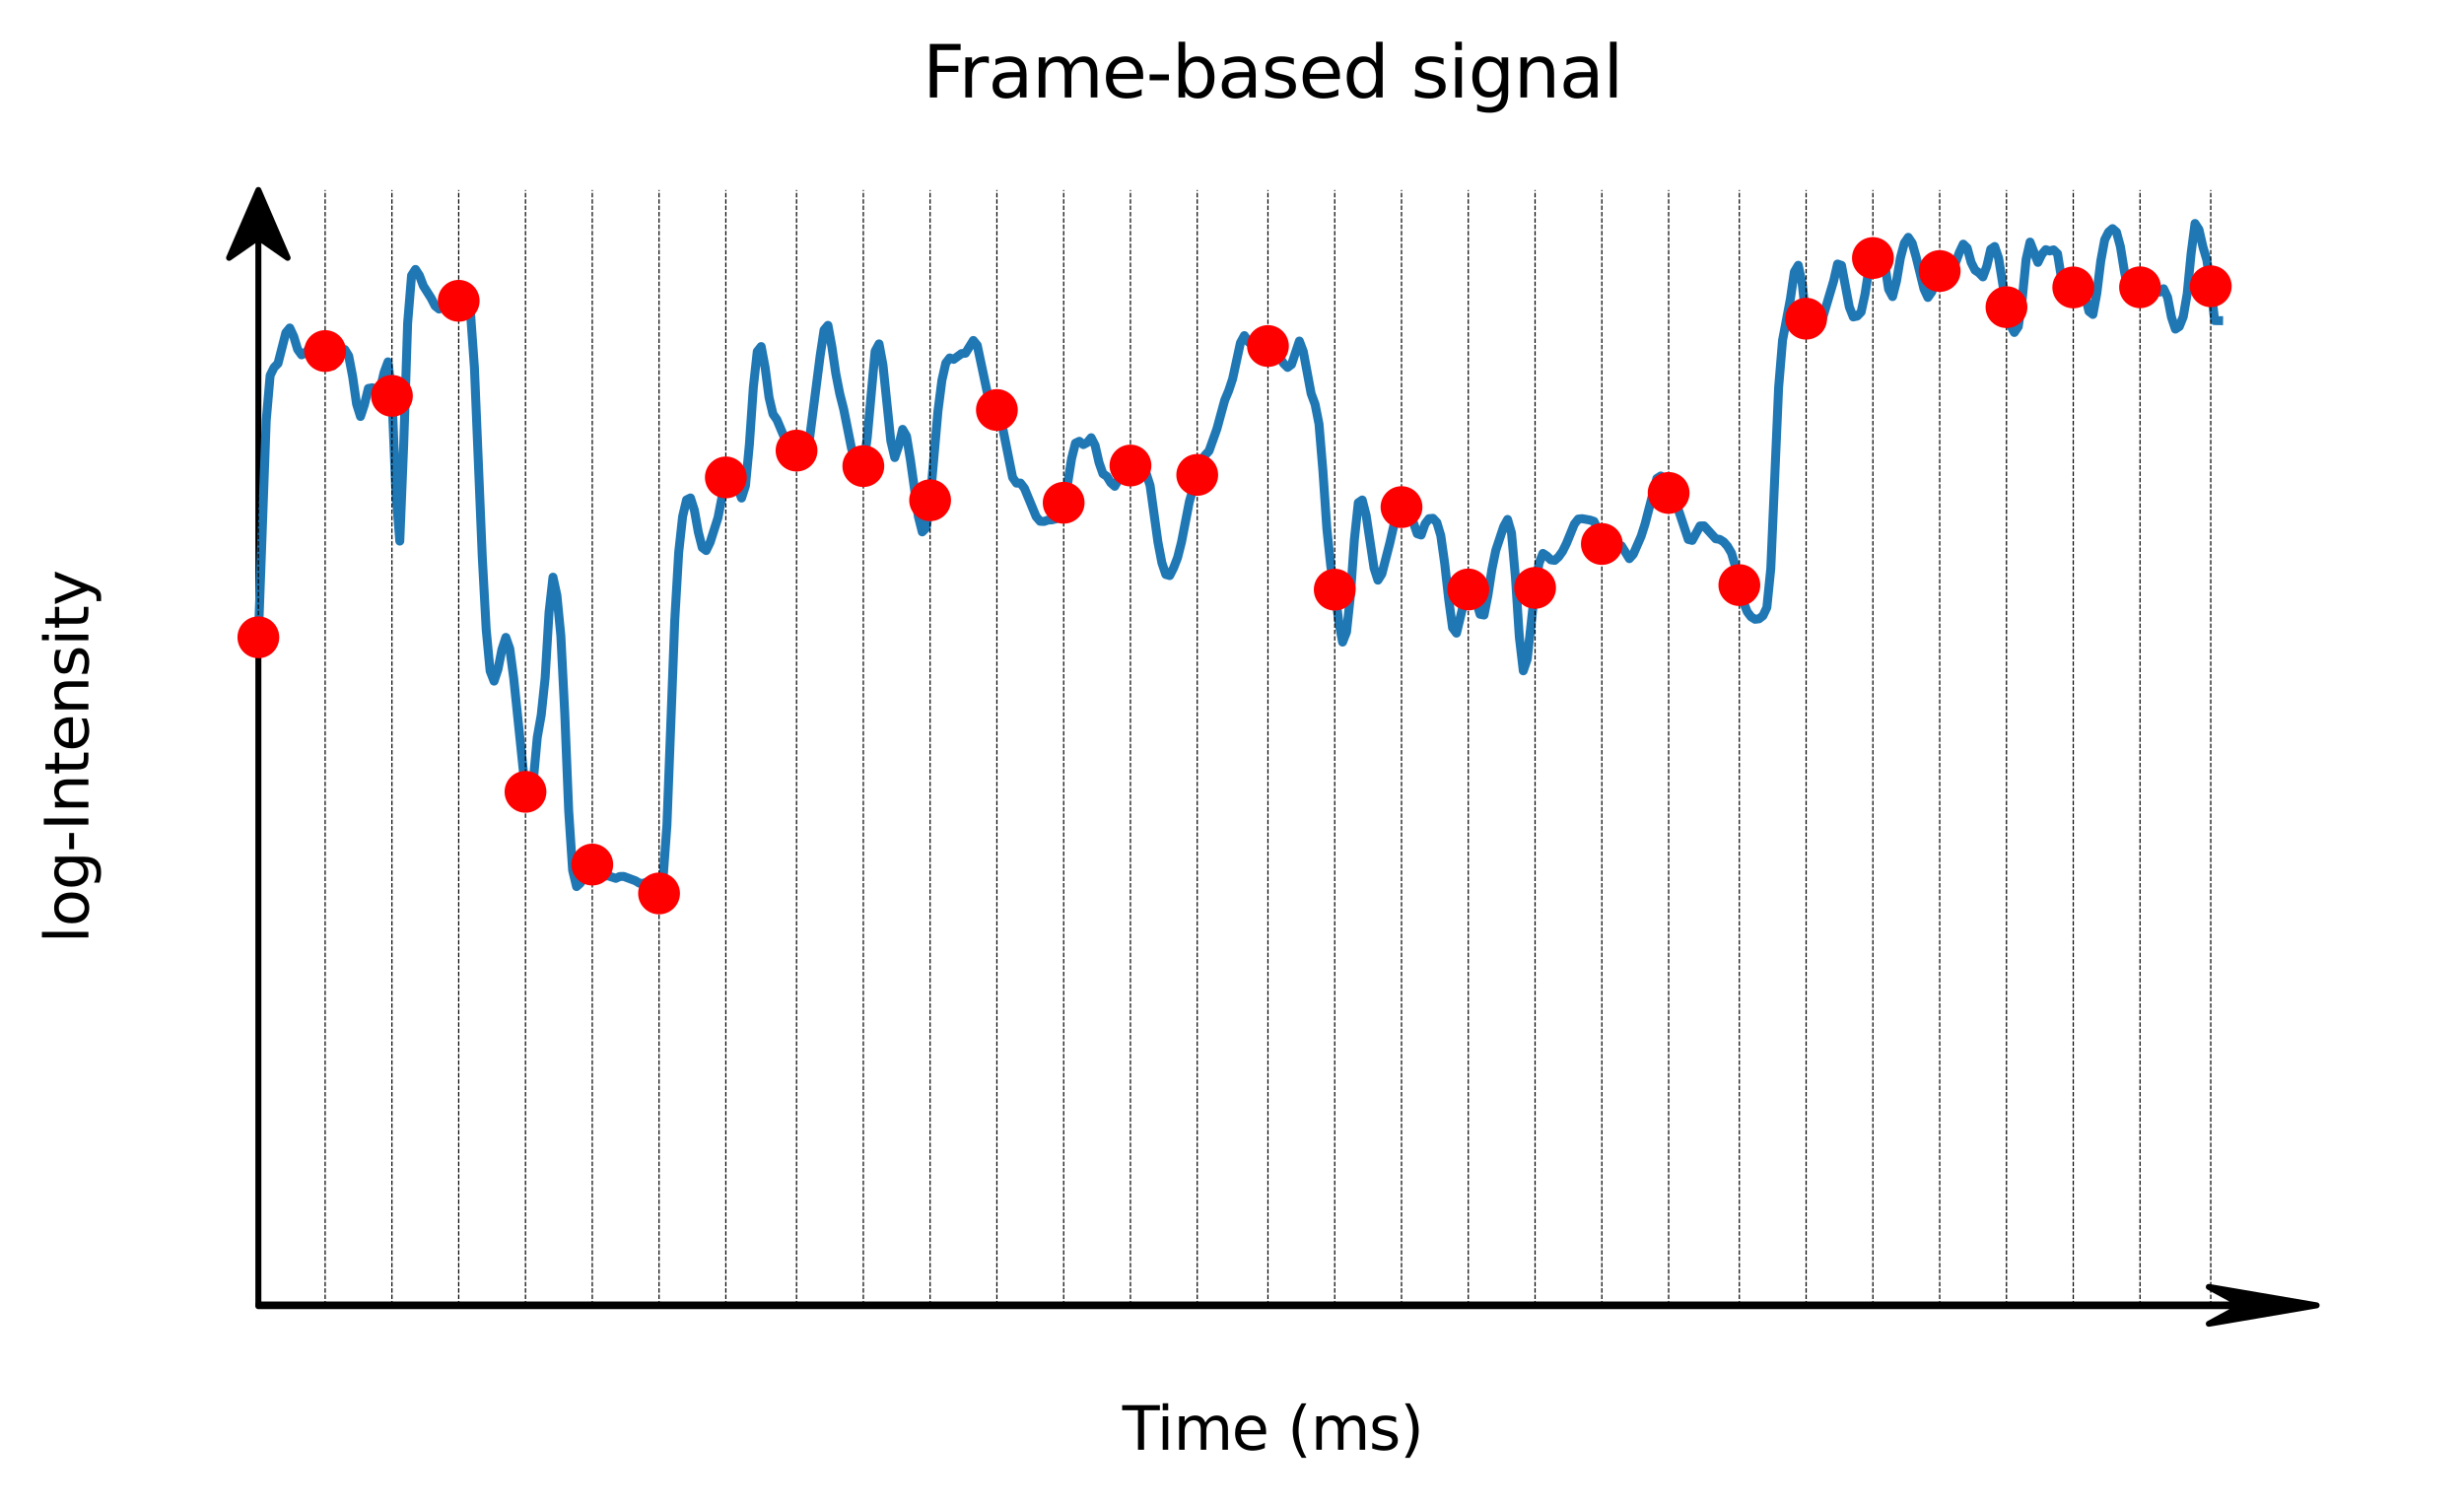 <?xml version="1.0" encoding="utf-8" standalone="no"?>
<!DOCTYPE svg PUBLIC "-//W3C//DTD SVG 1.1//EN"
  "http://www.w3.org/Graphics/SVG/1.1/DTD/svg11.dtd">
<svg xmlns:xlink="http://www.w3.org/1999/xlink" width="412.523pt" height="251.996pt" viewBox="0 0 412.523 251.996" xmlns="http://www.w3.org/2000/svg" version="1.1">
 <defs>
  <style type="text/css">*{stroke-linejoin: round; stroke-linecap: butt}</style>
 </defs>
 <g id="figure_1">
  <g id="patch_1">
   <path d="M 0 251.996 
L 412.523 251.996 
L 412.523 0 
L 0 0 
L 0 251.996 
z
" style="fill: none"/>
  </g>
  <g id="axes_1">
   <g id="patch_2">
    <path d="M 20.878 231.118 
L 405.323 231.118 
L 405.323 22.318 
L 20.878 22.318 
L 20.878 231.118 
z
" style="fill: none"/>
   </g>
   <g id="patch_3">
    <path d="M 387.848 218.543 
L 369.798 221.627 
L 375.213 218.681 
L 43.255 218.681 
L 43.255 218.404 
L 375.213 218.404 
L 369.798 215.458 
z
" style="stroke: #000000; stroke-linejoin: miter"/>
   </g>
   <g id="patch_4">
    <path d="M 43.255 31.809 
L 48.156 43.167 
L 43.255 39.76 
L 43.255 218.543 
L 43.254 218.543 
L 43.254 39.76 
L 38.353 43.167 
z
" style="stroke: #000000; stroke-linejoin: miter"/>
   </g>
   <g id="matplotlib.axis_1">
    <g id="text_1">
     <!-- Time (ms) -->
     <g transform="translate(187.901 242.717) scale(0.1 -0.1)">
      <defs>
       <path id="DejaVuSans-54" d="M -19 4666 
L 3928 4666 
L 3928 4134 
L 2272 4134 
L 2272 0 
L 1638 0 
L 1638 4134 
L -19 4134 
L -19 4666 
z
" transform="scale(0.016)"/>
       <path id="DejaVuSans-69" d="M 603 3500 
L 1178 3500 
L 1178 0 
L 603 0 
L 603 3500 
z
M 603 4863 
L 1178 4863 
L 1178 4134 
L 603 4134 
L 603 4863 
z
" transform="scale(0.016)"/>
       <path id="DejaVuSans-6d" d="M 3328 2828 
Q 3544 3216 3844 3400 
Q 4144 3584 4550 3584 
Q 5097 3584 5394 3201 
Q 5691 2819 5691 2113 
L 5691 0 
L 5113 0 
L 5113 2094 
Q 5113 2597 4934 2840 
Q 4756 3084 4391 3084 
Q 3944 3084 3684 2787 
Q 3425 2491 3425 1978 
L 3425 0 
L 2847 0 
L 2847 2094 
Q 2847 2600 2669 2842 
Q 2491 3084 2119 3084 
Q 1678 3084 1418 2786 
Q 1159 2488 1159 1978 
L 1159 0 
L 581 0 
L 581 3500 
L 1159 3500 
L 1159 2956 
Q 1356 3278 1631 3431 
Q 1906 3584 2284 3584 
Q 2666 3584 2933 3390 
Q 3200 3197 3328 2828 
z
" transform="scale(0.016)"/>
       <path id="DejaVuSans-65" d="M 3597 1894 
L 3597 1613 
L 953 1613 
Q 991 1019 1311 708 
Q 1631 397 2203 397 
Q 2534 397 2845 478 
Q 3156 559 3463 722 
L 3463 178 
Q 3153 47 2828 -22 
Q 2503 -91 2169 -91 
Q 1331 -91 842 396 
Q 353 884 353 1716 
Q 353 2575 817 3079 
Q 1281 3584 2069 3584 
Q 2775 3584 3186 3129 
Q 3597 2675 3597 1894 
z
M 3022 2063 
Q 3016 2534 2758 2815 
Q 2500 3097 2075 3097 
Q 1594 3097 1305 2825 
Q 1016 2553 972 2059 
L 3022 2063 
z
" transform="scale(0.016)"/>
       <path id="DejaVuSans-20" transform="scale(0.016)"/>
       <path id="DejaVuSans-28" d="M 1984 4856 
Q 1566 4138 1362 3434 
Q 1159 2731 1159 2009 
Q 1159 1288 1364 580 
Q 1569 -128 1984 -844 
L 1484 -844 
Q 1016 -109 783 600 
Q 550 1309 550 2009 
Q 550 2706 781 3412 
Q 1013 4119 1484 4856 
L 1984 4856 
z
" transform="scale(0.016)"/>
       <path id="DejaVuSans-73" d="M 2834 3397 
L 2834 2853 
Q 2591 2978 2328 3040 
Q 2066 3103 1784 3103 
Q 1356 3103 1142 2972 
Q 928 2841 928 2578 
Q 928 2378 1081 2264 
Q 1234 2150 1697 2047 
L 1894 2003 
Q 2506 1872 2764 1633 
Q 3022 1394 3022 966 
Q 3022 478 2636 193 
Q 2250 -91 1575 -91 
Q 1294 -91 989 -36 
Q 684 19 347 128 
L 347 722 
Q 666 556 975 473 
Q 1284 391 1588 391 
Q 1994 391 2212 530 
Q 2431 669 2431 922 
Q 2431 1156 2273 1281 
Q 2116 1406 1581 1522 
L 1381 1569 
Q 847 1681 609 1914 
Q 372 2147 372 2553 
Q 372 3047 722 3315 
Q 1072 3584 1716 3584 
Q 2034 3584 2315 3537 
Q 2597 3491 2834 3397 
z
" transform="scale(0.016)"/>
       <path id="DejaVuSans-29" d="M 513 4856 
L 1013 4856 
Q 1481 4119 1714 3412 
Q 1947 2706 1947 2009 
Q 1947 1309 1714 600 
Q 1481 -109 1013 -844 
L 513 -844 
Q 928 -128 1133 580 
Q 1338 1288 1338 2009 
Q 1338 2731 1133 3434 
Q 928 4138 513 4856 
z
" transform="scale(0.016)"/>
      </defs>
      <use xlink:href="#DejaVuSans-54"/>
      <use xlink:href="#DejaVuSans-69" x="57.959"/>
      <use xlink:href="#DejaVuSans-6d" x="85.742"/>
      <use xlink:href="#DejaVuSans-65" x="183.154"/>
      <use xlink:href="#DejaVuSans-20" x="244.678"/>
      <use xlink:href="#DejaVuSans-28" x="276.465"/>
      <use xlink:href="#DejaVuSans-6d" x="315.479"/>
      <use xlink:href="#DejaVuSans-73" x="412.891"/>
      <use xlink:href="#DejaVuSans-29" x="464.99"/>
     </g>
    </g>
   </g>
   <g id="matplotlib.axis_2">
    <g id="text_2">
     <!-- log-Intensity -->
     <g transform="translate(14.798 157.907) rotate(-90) scale(0.1 -0.1)">
      <defs>
       <path id="DejaVuSans-6c" d="M 603 4863 
L 1178 4863 
L 1178 0 
L 603 0 
L 603 4863 
z
" transform="scale(0.016)"/>
       <path id="DejaVuSans-6f" d="M 1959 3097 
Q 1497 3097 1228 2736 
Q 959 2375 959 1747 
Q 959 1119 1226 758 
Q 1494 397 1959 397 
Q 2419 397 2687 759 
Q 2956 1122 2956 1747 
Q 2956 2369 2687 2733 
Q 2419 3097 1959 3097 
z
M 1959 3584 
Q 2709 3584 3137 3096 
Q 3566 2609 3566 1747 
Q 3566 888 3137 398 
Q 2709 -91 1959 -91 
Q 1206 -91 779 398 
Q 353 888 353 1747 
Q 353 2609 779 3096 
Q 1206 3584 1959 3584 
z
" transform="scale(0.016)"/>
       <path id="DejaVuSans-67" d="M 2906 1791 
Q 2906 2416 2648 2759 
Q 2391 3103 1925 3103 
Q 1463 3103 1205 2759 
Q 947 2416 947 1791 
Q 947 1169 1205 825 
Q 1463 481 1925 481 
Q 2391 481 2648 825 
Q 2906 1169 2906 1791 
z
M 3481 434 
Q 3481 -459 3084 -895 
Q 2688 -1331 1869 -1331 
Q 1566 -1331 1297 -1286 
Q 1028 -1241 775 -1147 
L 775 -588 
Q 1028 -725 1275 -790 
Q 1522 -856 1778 -856 
Q 2344 -856 2625 -561 
Q 2906 -266 2906 331 
L 2906 616 
Q 2728 306 2450 153 
Q 2172 0 1784 0 
Q 1141 0 747 490 
Q 353 981 353 1791 
Q 353 2603 747 3093 
Q 1141 3584 1784 3584 
Q 2172 3584 2450 3431 
Q 2728 3278 2906 2969 
L 2906 3500 
L 3481 3500 
L 3481 434 
z
" transform="scale(0.016)"/>
       <path id="DejaVuSans-2d" d="M 313 2009 
L 1997 2009 
L 1997 1497 
L 313 1497 
L 313 2009 
z
" transform="scale(0.016)"/>
       <path id="DejaVuSans-49" d="M 628 4666 
L 1259 4666 
L 1259 0 
L 628 0 
L 628 4666 
z
" transform="scale(0.016)"/>
       <path id="DejaVuSans-6e" d="M 3513 2113 
L 3513 0 
L 2938 0 
L 2938 2094 
Q 2938 2591 2744 2837 
Q 2550 3084 2163 3084 
Q 1697 3084 1428 2787 
Q 1159 2491 1159 1978 
L 1159 0 
L 581 0 
L 581 3500 
L 1159 3500 
L 1159 2956 
Q 1366 3272 1645 3428 
Q 1925 3584 2291 3584 
Q 2894 3584 3203 3211 
Q 3513 2838 3513 2113 
z
" transform="scale(0.016)"/>
       <path id="DejaVuSans-74" d="M 1172 4494 
L 1172 3500 
L 2356 3500 
L 2356 3053 
L 1172 3053 
L 1172 1153 
Q 1172 725 1289 603 
Q 1406 481 1766 481 
L 2356 481 
L 2356 0 
L 1766 0 
Q 1100 0 847 248 
Q 594 497 594 1153 
L 594 3053 
L 172 3053 
L 172 3500 
L 594 3500 
L 594 4494 
L 1172 4494 
z
" transform="scale(0.016)"/>
       <path id="DejaVuSans-79" d="M 2059 -325 
Q 1816 -950 1584 -1140 
Q 1353 -1331 966 -1331 
L 506 -1331 
L 506 -850 
L 844 -850 
Q 1081 -850 1212 -737 
Q 1344 -625 1503 -206 
L 1606 56 
L 191 3500 
L 800 3500 
L 1894 763 
L 2988 3500 
L 3597 3500 
L 2059 -325 
z
" transform="scale(0.016)"/>
      </defs>
      <use xlink:href="#DejaVuSans-6c"/>
      <use xlink:href="#DejaVuSans-6f" x="27.783"/>
      <use xlink:href="#DejaVuSans-67" x="88.965"/>
      <use xlink:href="#DejaVuSans-2d" x="152.441"/>
      <use xlink:href="#DejaVuSans-49" x="188.525"/>
      <use xlink:href="#DejaVuSans-6e" x="218.018"/>
      <use xlink:href="#DejaVuSans-74" x="281.396"/>
      <use xlink:href="#DejaVuSans-65" x="320.605"/>
      <use xlink:href="#DejaVuSans-6e" x="382.129"/>
      <use xlink:href="#DejaVuSans-73" x="445.508"/>
      <use xlink:href="#DejaVuSans-69" x="497.607"/>
      <use xlink:href="#DejaVuSans-74" x="525.391"/>
      <use xlink:href="#DejaVuSans-79" x="564.6"/>
     </g>
    </g>
   </g>
   <g id="line2d_1">
    <path d="M 43.255 106.7 
L 44.57 70.41 
L 45.228 62.848 
L 45.885 61.521 
L 46.543 60.851 
L 47.858 55.71 
L 48.516 54.911 
L 49.174 56.327 
L 49.831 58.501 
L 50.489 59.408 
L 51.147 59.098 
L 51.804 58.237 
L 52.462 57.783 
L 53.12 58.643 
L 53.778 59.168 
L 54.435 58.773 
L 55.751 61.237 
L 56.408 60.374 
L 57.066 59.11 
L 57.724 58.522 
L 58.381 59.592 
L 59.039 63.05 
L 59.697 67.625 
L 60.354 69.726 
L 61.012 67.732 
L 61.67 65.032 
L 62.327 64.915 
L 62.985 65.688 
L 63.643 65.168 
L 64.3 62.364 
L 64.958 60.584 
L 65.616 66.276 
L 66.274 82.253 
L 66.931 90.588 
L 67.589 74.341 
L 68.247 54.107 
L 68.904 46.116 
L 69.562 45.106 
L 70.22 46.124 
L 70.877 47.857 
L 72.193 49.935 
L 72.85 51.22 
L 73.508 51.742 
L 74.166 50.925 
L 74.823 50.392 
L 75.481 51.676 
L 76.139 52.153 
L 76.796 50.363 
L 77.454 49.077 
L 78.112 49.299 
L 78.77 52.352 
L 79.427 61.544 
L 80.743 93.271 
L 81.4 105.395 
L 82.058 112.337 
L 82.716 114.036 
L 83.373 112.051 
L 84.031 108.74 
L 84.689 106.72 
L 85.346 108.602 
L 86.004 113.54 
L 87.977 132.569 
L 88.635 134.985 
L 89.292 130.654 
L 89.95 123.455 
L 90.608 119.727 
L 91.266 113.512 
L 91.923 102.504 
L 92.581 96.634 
L 93.239 99.667 
L 93.896 106.403 
L 94.554 119.473 
L 95.212 135.763 
L 95.869 145.69 
L 96.527 148.43 
L 97.185 147.834 
L 97.842 146.447 
L 98.5 145.367 
L 99.158 144.746 
L 99.815 145.314 
L 100.473 146.76 
L 101.788 146.622 
L 103.104 147.054 
L 103.762 146.746 
L 104.419 146.729 
L 106.392 147.46 
L 107.05 147.863 
L 107.708 147.891 
L 108.365 147.649 
L 109.023 147.606 
L 110.338 149.581 
L 110.996 147.283 
L 111.654 138.202 
L 112.969 103.792 
L 113.627 92.484 
L 114.284 86.475 
L 114.942 83.687 
L 115.6 83.368 
L 116.258 85.432 
L 116.915 89.096 
L 117.573 91.675 
L 118.231 92.174 
L 118.888 90.808 
L 120.204 86.68 
L 121.519 79.928 
L 122.177 78.464 
L 122.834 79.322 
L 123.492 81.677 
L 124.15 83.385 
L 124.807 81.32 
L 125.465 74.376 
L 126.123 64.858 
L 126.78 58.848 
L 127.438 58.023 
L 128.096 61.507 
L 128.754 66.539 
L 129.411 69.323 
L 130.069 70.265 
L 131.384 73.389 
L 132.042 74.236 
L 132.7 74.578 
L 133.357 75.439 
L 134.015 76.92 
L 134.673 77.514 
L 135.33 75.017 
L 137.303 59.618 
L 137.961 55.246 
L 138.619 54.472 
L 139.276 58.071 
L 139.934 62.564 
L 140.592 65.921 
L 141.25 68.508 
L 142.565 75.087 
L 143.223 77.018 
L 143.88 78.402 
L 144.538 78.041 
L 145.196 73.235 
L 146.511 58.801 
L 147.169 57.576 
L 147.826 61.117 
L 149.142 73.829 
L 149.799 76.603 
L 150.457 74.635 
L 151.115 71.886 
L 151.772 73.02 
L 152.43 77.054 
L 153.746 86.454 
L 154.403 89.047 
L 155.061 88.393 
L 155.719 83.756 
L 157.034 68.805 
L 157.692 63.666 
L 158.349 60.779 
L 159.007 59.928 
L 159.665 60.16 
L 160.98 59.2 
L 161.638 59.136 
L 162.953 56.999 
L 163.611 57.814 
L 165.584 67.089 
L 166.242 68.611 
L 166.899 68.644 
L 167.557 70.079 
L 169.53 79.936 
L 170.188 80.885 
L 170.845 80.878 
L 171.503 81.733 
L 173.476 86.499 
L 174.134 87.267 
L 174.791 87.306 
L 175.449 87.07 
L 176.107 87.032 
L 176.764 86.872 
L 177.422 86.088 
L 178.08 84.176 
L 178.738 80.955 
L 179.395 76.828 
L 180.053 74.194 
L 180.711 73.882 
L 181.368 74.437 
L 182.026 74.085 
L 182.684 73.288 
L 183.341 74.567 
L 183.999 77.431 
L 184.657 79.308 
L 185.314 79.755 
L 185.972 80.827 
L 186.63 81.417 
L 187.287 80.225 
L 187.945 78.432 
L 188.603 77.538 
L 189.918 78.275 
L 191.234 78.743 
L 191.891 79.244 
L 192.549 81.295 
L 193.864 90.78 
L 194.522 94.224 
L 195.18 96.178 
L 195.837 96.362 
L 196.495 95.057 
L 197.153 93.351 
L 197.81 90.738 
L 199.126 83.974 
L 201.099 77.207 
L 201.756 76.206 
L 202.414 75.513 
L 203.73 71.81 
L 205.045 66.99 
L 205.703 65.423 
L 206.36 63.448 
L 207.676 57.393 
L 208.333 56.188 
L 208.991 57.228 
L 209.649 57.684 
L 210.306 57.093 
L 211.622 57.253 
L 212.279 57.931 
L 212.937 58.307 
L 213.595 58.883 
L 214.91 60.861 
L 215.568 61.513 
L 216.226 61.025 
L 217.541 57.099 
L 218.199 58.858 
L 219.514 65.906 
L 220.172 67.68 
L 220.829 71.001 
L 221.487 78.895 
L 222.145 88.549 
L 222.802 94.787 
L 223.46 98.722 
L 224.118 103.936 
L 224.775 107.498 
L 225.433 105.822 
L 226.091 99.666 
L 226.748 90.341 
L 227.406 84.164 
L 228.064 83.714 
L 228.722 86.277 
L 230.037 95.089 
L 230.695 97.132 
L 231.352 96.09 
L 232.668 90.972 
L 233.325 88.122 
L 233.983 86.215 
L 234.641 84.902 
L 235.298 84.814 
L 236.614 87.436 
L 237.271 89.358 
L 237.929 89.571 
L 238.587 87.701 
L 239.244 86.838 
L 239.902 86.776 
L 240.56 87.479 
L 241.218 89.682 
L 241.875 94.351 
L 242.533 100.273 
L 243.191 105.112 
L 243.848 106.002 
L 245.164 100.553 
L 245.821 98.691 
L 246.479 98.694 
L 247.137 100.594 
L 247.794 102.842 
L 248.452 102.972 
L 249.11 99.641 
L 249.767 95.349 
L 250.425 92.137 
L 251.74 88.166 
L 252.398 86.97 
L 253.056 89.226 
L 253.714 96.653 
L 254.371 106.684 
L 255.029 112.303 
L 255.687 110.37 
L 257.002 98.425 
L 257.66 94.327 
L 258.317 92.653 
L 258.975 93.087 
L 259.633 93.727 
L 260.29 93.819 
L 260.948 93.225 
L 261.606 92.298 
L 262.263 90.969 
L 263.579 87.738 
L 264.236 86.906 
L 264.894 86.836 
L 266.21 87.073 
L 266.867 87.288 
L 267.525 88.67 
L 268.183 91.076 
L 268.84 92.13 
L 269.498 92.21 
L 270.813 91.156 
L 271.471 91.391 
L 272.786 93.528 
L 273.444 92.796 
L 274.759 89.776 
L 275.417 87.716 
L 277.39 80.106 
L 278.048 79.688 
L 278.706 80.979 
L 279.363 82.529 
L 280.679 84.389 
L 282.652 90.311 
L 283.309 90.475 
L 284.625 88.054 
L 285.282 88.035 
L 287.255 90.203 
L 287.913 90.301 
L 288.571 90.714 
L 289.228 91.465 
L 289.886 92.593 
L 290.544 94.839 
L 291.859 100.7 
L 292.517 102.416 
L 293.175 103.284 
L 293.832 103.683 
L 294.49 103.604 
L 295.148 103.095 
L 295.805 101.706 
L 296.463 95.203 
L 297.778 64.866 
L 298.436 56.956 
L 299.751 50.037 
L 300.409 45.514 
L 301.067 44.416 
L 301.724 47.506 
L 302.382 53.354 
L 303.04 55.657 
L 303.698 54.544 
L 304.355 54.227 
L 305.013 53.674 
L 306.986 47.053 
L 307.644 44.204 
L 308.301 44.427 
L 309.617 51.407 
L 310.274 53.058 
L 310.932 52.92 
L 311.59 52.242 
L 312.247 49.227 
L 312.905 44.971 
L 313.563 43.201 
L 314.22 43.26 
L 314.878 42.446 
L 315.536 44.171 
L 316.194 48.423 
L 316.851 49.656 
L 317.509 47.072 
L 318.167 43.175 
L 318.824 40.699 
L 319.482 39.736 
L 320.14 40.713 
L 320.797 43.036 
L 322.113 48.382 
L 322.77 49.803 
L 323.428 48.867 
L 324.086 46.481 
L 324.743 45.377 
L 325.401 45.779 
L 326.059 46.007 
L 326.716 45.406 
L 327.374 44.069 
L 328.032 42.272 
L 328.69 40.875 
L 329.347 41.52 
L 330.005 43.923 
L 330.663 45.231 
L 331.32 45.672 
L 331.978 46.357 
L 332.636 44.546 
L 333.293 41.723 
L 333.951 41.269 
L 334.609 43.218 
L 335.924 51.423 
L 336.582 54.422 
L 337.239 55.661 
L 337.897 54.692 
L 338.555 50.115 
L 339.212 43.424 
L 339.87 40.533 
L 341.186 43.929 
L 341.843 42.586 
L 342.501 41.798 
L 343.159 42.014 
L 343.816 41.835 
L 344.474 42.477 
L 345.132 46.563 
L 345.789 48.98 
L 346.447 48.823 
L 347.105 48.12 
L 347.762 46.964 
L 348.42 46.713 
L 349.735 52.13 
L 350.393 52.641 
L 351.051 49.08 
L 351.708 43.709 
L 352.366 40.143 
L 353.024 38.84 
L 353.682 38.278 
L 354.339 38.856 
L 354.997 41.285 
L 355.655 45.363 
L 356.312 48.694 
L 356.97 49.553 
L 358.285 48.099 
L 358.943 49.394 
L 359.601 49.783 
L 360.258 48.165 
L 360.916 47.912 
L 361.574 48.904 
L 362.231 48.345 
L 362.889 49.748 
L 363.547 53.113 
L 364.204 55.098 
L 364.862 54.667 
L 365.52 53.018 
L 366.178 49.195 
L 366.835 42.431 
L 367.493 37.417 
L 368.151 38.433 
L 368.808 41.307 
L 369.466 43.522 
L 370.124 47.931 
L 370.781 53.672 
L 371.439 53.68 
L 371.439 53.68 
" clip-path="url(#p027bd6066a)" style="fill: none; stroke: #1f77b4; stroke-width: 1.5; stroke-linecap: square"/>
   </g>
   <g id="line2d_2">
    <path d="M 43.255 218.543 
L 43.255 31.809 
" clip-path="url(#p027bd6066a)" style="fill: none; stroke-dasharray: 0.74,0.32; stroke-dashoffset: 0; stroke: #000000; stroke-width: 0.2"/>
   </g>
   <g id="line2d_3">
    <defs>
     <path id="m9071fda4b0" d="M 0 3 
C 0.796 3 1.559 2.684 2.121 2.121 
C 2.684 1.559 3 0.796 3 0 
C 3 -0.796 2.684 -1.559 2.121 -2.121 
C 1.559 -2.684 0.796 -3 0 -3 
C -0.796 -3 -1.559 -2.684 -2.121 -2.121 
C -2.684 -1.559 -3 -0.796 -3 0 
C -3 0.796 -2.684 1.559 -2.121 2.121 
C -1.559 2.684 -0.796 3 0 3 
z
" style="stroke: #ff0000"/>
    </defs>
    <g clip-path="url(#p027bd6066a)">
     <use xlink:href="#m9071fda4b0" x="43.255" y="106.7" style="fill: #ff0000; stroke: #ff0000"/>
    </g>
   </g>
   <g id="line2d_4">
    <path d="M 54.435 218.543 
L 54.435 31.809 
" clip-path="url(#p027bd6066a)" style="fill: none; stroke-dasharray: 0.74,0.32; stroke-dashoffset: 0; stroke: #000000; stroke-width: 0.2"/>
   </g>
   <g id="line2d_5">
    <g clip-path="url(#p027bd6066a)">
     <use xlink:href="#m9071fda4b0" x="54.435" y="58.773" style="fill: #ff0000; stroke: #ff0000"/>
    </g>
   </g>
   <g id="line2d_6">
    <path d="M 65.616 218.543 
L 65.616 31.809 
" clip-path="url(#p027bd6066a)" style="fill: none; stroke-dasharray: 0.74,0.32; stroke-dashoffset: 0; stroke: #000000; stroke-width: 0.2"/>
   </g>
   <g id="line2d_7">
    <g clip-path="url(#p027bd6066a)">
     <use xlink:href="#m9071fda4b0" x="65.616" y="66.276" style="fill: #ff0000; stroke: #ff0000"/>
    </g>
   </g>
   <g id="line2d_8">
    <path d="M 76.796 218.543 
L 76.796 31.809 
" clip-path="url(#p027bd6066a)" style="fill: none; stroke-dasharray: 0.74,0.32; stroke-dashoffset: 0; stroke: #000000; stroke-width: 0.2"/>
   </g>
   <g id="line2d_9">
    <g clip-path="url(#p027bd6066a)">
     <use xlink:href="#m9071fda4b0" x="76.796" y="50.363" style="fill: #ff0000; stroke: #ff0000"/>
    </g>
   </g>
   <g id="line2d_10">
    <path d="M 87.977 218.543 
L 87.977 31.809 
" clip-path="url(#p027bd6066a)" style="fill: none; stroke-dasharray: 0.74,0.32; stroke-dashoffset: 0; stroke: #000000; stroke-width: 0.2"/>
   </g>
   <g id="line2d_11">
    <g clip-path="url(#p027bd6066a)">
     <use xlink:href="#m9071fda4b0" x="87.977" y="132.569" style="fill: #ff0000; stroke: #ff0000"/>
    </g>
   </g>
   <g id="line2d_12">
    <path d="M 99.158 218.543 
L 99.158 31.809 
" clip-path="url(#p027bd6066a)" style="fill: none; stroke-dasharray: 0.74,0.32; stroke-dashoffset: 0; stroke: #000000; stroke-width: 0.2"/>
   </g>
   <g id="line2d_13">
    <g clip-path="url(#p027bd6066a)">
     <use xlink:href="#m9071fda4b0" x="99.158" y="144.746" style="fill: #ff0000; stroke: #ff0000"/>
    </g>
   </g>
   <g id="line2d_14">
    <path d="M 110.338 218.543 
L 110.338 31.809 
" clip-path="url(#p027bd6066a)" style="fill: none; stroke-dasharray: 0.74,0.32; stroke-dashoffset: 0; stroke: #000000; stroke-width: 0.2"/>
   </g>
   <g id="line2d_15">
    <g clip-path="url(#p027bd6066a)">
     <use xlink:href="#m9071fda4b0" x="110.338" y="149.581" style="fill: #ff0000; stroke: #ff0000"/>
    </g>
   </g>
   <g id="line2d_16">
    <path d="M 121.519 218.543 
L 121.519 31.809 
" clip-path="url(#p027bd6066a)" style="fill: none; stroke-dasharray: 0.74,0.32; stroke-dashoffset: 0; stroke: #000000; stroke-width: 0.2"/>
   </g>
   <g id="line2d_17">
    <g clip-path="url(#p027bd6066a)">
     <use xlink:href="#m9071fda4b0" x="121.519" y="79.928" style="fill: #ff0000; stroke: #ff0000"/>
    </g>
   </g>
   <g id="line2d_18">
    <path d="M 133.357 218.543 
L 133.357 31.809 
" clip-path="url(#p027bd6066a)" style="fill: none; stroke-dasharray: 0.74,0.32; stroke-dashoffset: 0; stroke: #000000; stroke-width: 0.2"/>
   </g>
   <g id="line2d_19">
    <g clip-path="url(#p027bd6066a)">
     <use xlink:href="#m9071fda4b0" x="133.357" y="75.439" style="fill: #ff0000; stroke: #ff0000"/>
    </g>
   </g>
   <g id="line2d_20">
    <path d="M 144.538 218.543 
L 144.538 31.809 
" clip-path="url(#p027bd6066a)" style="fill: none; stroke-dasharray: 0.74,0.32; stroke-dashoffset: 0; stroke: #000000; stroke-width: 0.2"/>
   </g>
   <g id="line2d_21">
    <g clip-path="url(#p027bd6066a)">
     <use xlink:href="#m9071fda4b0" x="144.538" y="78.041" style="fill: #ff0000; stroke: #ff0000"/>
    </g>
   </g>
   <g id="line2d_22">
    <path d="M 155.719 218.543 
L 155.719 31.809 
" clip-path="url(#p027bd6066a)" style="fill: none; stroke-dasharray: 0.74,0.32; stroke-dashoffset: 0; stroke: #000000; stroke-width: 0.2"/>
   </g>
   <g id="line2d_23">
    <g clip-path="url(#p027bd6066a)">
     <use xlink:href="#m9071fda4b0" x="155.719" y="83.756" style="fill: #ff0000; stroke: #ff0000"/>
    </g>
   </g>
   <g id="line2d_24">
    <path d="M 166.899 218.543 
L 166.899 31.809 
" clip-path="url(#p027bd6066a)" style="fill: none; stroke-dasharray: 0.74,0.32; stroke-dashoffset: 0; stroke: #000000; stroke-width: 0.2"/>
   </g>
   <g id="line2d_25">
    <g clip-path="url(#p027bd6066a)">
     <use xlink:href="#m9071fda4b0" x="166.899" y="68.644" style="fill: #ff0000; stroke: #ff0000"/>
    </g>
   </g>
   <g id="line2d_26">
    <path d="M 178.08 218.543 
L 178.08 31.809 
" clip-path="url(#p027bd6066a)" style="fill: none; stroke-dasharray: 0.74,0.32; stroke-dashoffset: 0; stroke: #000000; stroke-width: 0.2"/>
   </g>
   <g id="line2d_27">
    <g clip-path="url(#p027bd6066a)">
     <use xlink:href="#m9071fda4b0" x="178.08" y="84.176" style="fill: #ff0000; stroke: #ff0000"/>
    </g>
   </g>
   <g id="line2d_28">
    <path d="M 189.26 218.543 
L 189.26 31.809 
" clip-path="url(#p027bd6066a)" style="fill: none; stroke-dasharray: 0.74,0.32; stroke-dashoffset: 0; stroke: #000000; stroke-width: 0.2"/>
   </g>
   <g id="line2d_29">
    <g clip-path="url(#p027bd6066a)">
     <use xlink:href="#m9071fda4b0" x="189.26" y="77.942" style="fill: #ff0000; stroke: #ff0000"/>
    </g>
   </g>
   <g id="line2d_30">
    <path d="M 200.441 218.543 
L 200.441 31.809 
" clip-path="url(#p027bd6066a)" style="fill: none; stroke-dasharray: 0.74,0.32; stroke-dashoffset: 0; stroke: #000000; stroke-width: 0.2"/>
   </g>
   <g id="line2d_31">
    <g clip-path="url(#p027bd6066a)">
     <use xlink:href="#m9071fda4b0" x="200.441" y="79.508" style="fill: #ff0000; stroke: #ff0000"/>
    </g>
   </g>
   <g id="line2d_32">
    <path d="M 212.279 218.543 
L 212.279 31.809 
" clip-path="url(#p027bd6066a)" style="fill: none; stroke-dasharray: 0.74,0.32; stroke-dashoffset: 0; stroke: #000000; stroke-width: 0.2"/>
   </g>
   <g id="line2d_33">
    <g clip-path="url(#p027bd6066a)">
     <use xlink:href="#m9071fda4b0" x="212.279" y="57.931" style="fill: #ff0000; stroke: #ff0000"/>
    </g>
   </g>
   <g id="line2d_34">
    <path d="M 223.46 218.543 
L 223.46 31.809 
" clip-path="url(#p027bd6066a)" style="fill: none; stroke-dasharray: 0.74,0.32; stroke-dashoffset: 0; stroke: #000000; stroke-width: 0.2"/>
   </g>
   <g id="line2d_35">
    <g clip-path="url(#p027bd6066a)">
     <use xlink:href="#m9071fda4b0" x="223.46" y="98.722" style="fill: #ff0000; stroke: #ff0000"/>
    </g>
   </g>
   <g id="line2d_36">
    <path d="M 234.641 218.543 
L 234.641 31.809 
" clip-path="url(#p027bd6066a)" style="fill: none; stroke-dasharray: 0.74,0.32; stroke-dashoffset: 0; stroke: #000000; stroke-width: 0.2"/>
   </g>
   <g id="line2d_37">
    <g clip-path="url(#p027bd6066a)">
     <use xlink:href="#m9071fda4b0" x="234.641" y="84.902" style="fill: #ff0000; stroke: #ff0000"/>
    </g>
   </g>
   <g id="line2d_38">
    <path d="M 245.821 218.543 
L 245.821 31.809 
" clip-path="url(#p027bd6066a)" style="fill: none; stroke-dasharray: 0.74,0.32; stroke-dashoffset: 0; stroke: #000000; stroke-width: 0.2"/>
   </g>
   <g id="line2d_39">
    <g clip-path="url(#p027bd6066a)">
     <use xlink:href="#m9071fda4b0" x="245.821" y="98.691" style="fill: #ff0000; stroke: #ff0000"/>
    </g>
   </g>
   <g id="line2d_40">
    <path d="M 257.002 218.543 
L 257.002 31.809 
" clip-path="url(#p027bd6066a)" style="fill: none; stroke-dasharray: 0.74,0.32; stroke-dashoffset: 0; stroke: #000000; stroke-width: 0.2"/>
   </g>
   <g id="line2d_41">
    <g clip-path="url(#p027bd6066a)">
     <use xlink:href="#m9071fda4b0" x="257.002" y="98.425" style="fill: #ff0000; stroke: #ff0000"/>
    </g>
   </g>
   <g id="line2d_42">
    <path d="M 268.183 218.543 
L 268.183 31.809 
" clip-path="url(#p027bd6066a)" style="fill: none; stroke-dasharray: 0.74,0.32; stroke-dashoffset: 0; stroke: #000000; stroke-width: 0.2"/>
   </g>
   <g id="line2d_43">
    <g clip-path="url(#p027bd6066a)">
     <use xlink:href="#m9071fda4b0" x="268.183" y="91.076" style="fill: #ff0000; stroke: #ff0000"/>
    </g>
   </g>
   <g id="line2d_44">
    <path d="M 279.363 218.543 
L 279.363 31.809 
" clip-path="url(#p027bd6066a)" style="fill: none; stroke-dasharray: 0.74,0.32; stroke-dashoffset: 0; stroke: #000000; stroke-width: 0.2"/>
   </g>
   <g id="line2d_45">
    <g clip-path="url(#p027bd6066a)">
     <use xlink:href="#m9071fda4b0" x="279.363" y="82.529" style="fill: #ff0000; stroke: #ff0000"/>
    </g>
   </g>
   <g id="line2d_46">
    <path d="M 291.202 218.543 
L 291.202 31.809 
" clip-path="url(#p027bd6066a)" style="fill: none; stroke-dasharray: 0.74,0.32; stroke-dashoffset: 0; stroke: #000000; stroke-width: 0.2"/>
   </g>
   <g id="line2d_47">
    <g clip-path="url(#p027bd6066a)">
     <use xlink:href="#m9071fda4b0" x="291.202" y="97.96" style="fill: #ff0000; stroke: #ff0000"/>
    </g>
   </g>
   <g id="line2d_48">
    <path d="M 302.382 218.543 
L 302.382 31.809 
" clip-path="url(#p027bd6066a)" style="fill: none; stroke-dasharray: 0.74,0.32; stroke-dashoffset: 0; stroke: #000000; stroke-width: 0.2"/>
   </g>
   <g id="line2d_49">
    <g clip-path="url(#p027bd6066a)">
     <use xlink:href="#m9071fda4b0" x="302.382" y="53.354" style="fill: #ff0000; stroke: #ff0000"/>
    </g>
   </g>
   <g id="line2d_50">
    <path d="M 313.563 218.543 
L 313.563 31.809 
" clip-path="url(#p027bd6066a)" style="fill: none; stroke-dasharray: 0.74,0.32; stroke-dashoffset: 0; stroke: #000000; stroke-width: 0.2"/>
   </g>
   <g id="line2d_51">
    <g clip-path="url(#p027bd6066a)">
     <use xlink:href="#m9071fda4b0" x="313.563" y="43.201" style="fill: #ff0000; stroke: #ff0000"/>
    </g>
   </g>
   <g id="line2d_52">
    <path d="M 324.743 218.543 
L 324.743 31.809 
" clip-path="url(#p027bd6066a)" style="fill: none; stroke-dasharray: 0.74,0.32; stroke-dashoffset: 0; stroke: #000000; stroke-width: 0.2"/>
   </g>
   <g id="line2d_53">
    <g clip-path="url(#p027bd6066a)">
     <use xlink:href="#m9071fda4b0" x="324.743" y="45.377" style="fill: #ff0000; stroke: #ff0000"/>
    </g>
   </g>
   <g id="line2d_54">
    <path d="M 335.924 218.543 
L 335.924 31.809 
" clip-path="url(#p027bd6066a)" style="fill: none; stroke-dasharray: 0.74,0.32; stroke-dashoffset: 0; stroke: #000000; stroke-width: 0.2"/>
   </g>
   <g id="line2d_55">
    <g clip-path="url(#p027bd6066a)">
     <use xlink:href="#m9071fda4b0" x="335.924" y="51.423" style="fill: #ff0000; stroke: #ff0000"/>
    </g>
   </g>
   <g id="line2d_56">
    <path d="M 347.105 218.543 
L 347.105 31.809 
" clip-path="url(#p027bd6066a)" style="fill: none; stroke-dasharray: 0.74,0.32; stroke-dashoffset: 0; stroke: #000000; stroke-width: 0.2"/>
   </g>
   <g id="line2d_57">
    <g clip-path="url(#p027bd6066a)">
     <use xlink:href="#m9071fda4b0" x="347.105" y="48.12" style="fill: #ff0000; stroke: #ff0000"/>
    </g>
   </g>
   <g id="line2d_58">
    <path d="M 358.285 218.543 
L 358.285 31.809 
" clip-path="url(#p027bd6066a)" style="fill: none; stroke-dasharray: 0.74,0.32; stroke-dashoffset: 0; stroke: #000000; stroke-width: 0.2"/>
   </g>
   <g id="line2d_59">
    <g clip-path="url(#p027bd6066a)">
     <use xlink:href="#m9071fda4b0" x="358.285" y="48.099" style="fill: #ff0000; stroke: #ff0000"/>
    </g>
   </g>
   <g id="line2d_60">
    <path d="M 370.124 218.543 
L 370.124 31.809 
" clip-path="url(#p027bd6066a)" style="fill: none; stroke-dasharray: 0.74,0.32; stroke-dashoffset: 0; stroke: #000000; stroke-width: 0.2"/>
   </g>
   <g id="line2d_61">
    <g clip-path="url(#p027bd6066a)">
     <use xlink:href="#m9071fda4b0" x="370.124" y="47.931" style="fill: #ff0000; stroke: #ff0000"/>
    </g>
   </g>
   <g id="text_3">
    <!-- Frame-based signal -->
    <g transform="translate(154.473 16.318) scale(0.12 -0.12)">
     <defs>
      <path id="DejaVuSans-46" d="M 628 4666 
L 3309 4666 
L 3309 4134 
L 1259 4134 
L 1259 2759 
L 3109 2759 
L 3109 2228 
L 1259 2228 
L 1259 0 
L 628 0 
L 628 4666 
z
" transform="scale(0.016)"/>
      <path id="DejaVuSans-72" d="M 2631 2963 
Q 2534 3019 2420 3045 
Q 2306 3072 2169 3072 
Q 1681 3072 1420 2755 
Q 1159 2438 1159 1844 
L 1159 0 
L 581 0 
L 581 3500 
L 1159 3500 
L 1159 2956 
Q 1341 3275 1631 3429 
Q 1922 3584 2338 3584 
Q 2397 3584 2469 3576 
Q 2541 3569 2628 3553 
L 2631 2963 
z
" transform="scale(0.016)"/>
      <path id="DejaVuSans-61" d="M 2194 1759 
Q 1497 1759 1228 1600 
Q 959 1441 959 1056 
Q 959 750 1161 570 
Q 1363 391 1709 391 
Q 2188 391 2477 730 
Q 2766 1069 2766 1631 
L 2766 1759 
L 2194 1759 
z
M 3341 1997 
L 3341 0 
L 2766 0 
L 2766 531 
Q 2569 213 2275 61 
Q 1981 -91 1556 -91 
Q 1019 -91 701 211 
Q 384 513 384 1019 
Q 384 1609 779 1909 
Q 1175 2209 1959 2209 
L 2766 2209 
L 2766 2266 
Q 2766 2663 2505 2880 
Q 2244 3097 1772 3097 
Q 1472 3097 1187 3025 
Q 903 2953 641 2809 
L 641 3341 
Q 956 3463 1253 3523 
Q 1550 3584 1831 3584 
Q 2591 3584 2966 3190 
Q 3341 2797 3341 1997 
z
" transform="scale(0.016)"/>
      <path id="DejaVuSans-62" d="M 3116 1747 
Q 3116 2381 2855 2742 
Q 2594 3103 2138 3103 
Q 1681 3103 1420 2742 
Q 1159 2381 1159 1747 
Q 1159 1113 1420 752 
Q 1681 391 2138 391 
Q 2594 391 2855 752 
Q 3116 1113 3116 1747 
z
M 1159 2969 
Q 1341 3281 1617 3432 
Q 1894 3584 2278 3584 
Q 2916 3584 3314 3078 
Q 3713 2572 3713 1747 
Q 3713 922 3314 415 
Q 2916 -91 2278 -91 
Q 1894 -91 1617 61 
Q 1341 213 1159 525 
L 1159 0 
L 581 0 
L 581 4863 
L 1159 4863 
L 1159 2969 
z
" transform="scale(0.016)"/>
      <path id="DejaVuSans-64" d="M 2906 2969 
L 2906 4863 
L 3481 4863 
L 3481 0 
L 2906 0 
L 2906 525 
Q 2725 213 2448 61 
Q 2172 -91 1784 -91 
Q 1150 -91 751 415 
Q 353 922 353 1747 
Q 353 2572 751 3078 
Q 1150 3584 1784 3584 
Q 2172 3584 2448 3432 
Q 2725 3281 2906 2969 
z
M 947 1747 
Q 947 1113 1208 752 
Q 1469 391 1925 391 
Q 2381 391 2643 752 
Q 2906 1113 2906 1747 
Q 2906 2381 2643 2742 
Q 2381 3103 1925 3103 
Q 1469 3103 1208 2742 
Q 947 2381 947 1747 
z
" transform="scale(0.016)"/>
     </defs>
     <use xlink:href="#DejaVuSans-46"/>
     <use xlink:href="#DejaVuSans-72" x="50.27"/>
     <use xlink:href="#DejaVuSans-61" x="91.383"/>
     <use xlink:href="#DejaVuSans-6d" x="152.662"/>
     <use xlink:href="#DejaVuSans-65" x="250.074"/>
     <use xlink:href="#DejaVuSans-2d" x="311.598"/>
     <use xlink:href="#DejaVuSans-62" x="347.682"/>
     <use xlink:href="#DejaVuSans-61" x="411.158"/>
     <use xlink:href="#DejaVuSans-73" x="472.438"/>
     <use xlink:href="#DejaVuSans-65" x="524.537"/>
     <use xlink:href="#DejaVuSans-64" x="586.061"/>
     <use xlink:href="#DejaVuSans-20" x="649.537"/>
     <use xlink:href="#DejaVuSans-73" x="681.324"/>
     <use xlink:href="#DejaVuSans-69" x="733.424"/>
     <use xlink:href="#DejaVuSans-67" x="761.207"/>
     <use xlink:href="#DejaVuSans-6e" x="824.684"/>
     <use xlink:href="#DejaVuSans-61" x="888.062"/>
     <use xlink:href="#DejaVuSans-6c" x="949.342"/>
    </g>
   </g>
  </g>
 </g>
 <defs>
  <clipPath id="p027bd6066a">
   <rect x="20.878" y="22.318" width="384.445" height="208.8"/>
  </clipPath>
 </defs>
</svg>
